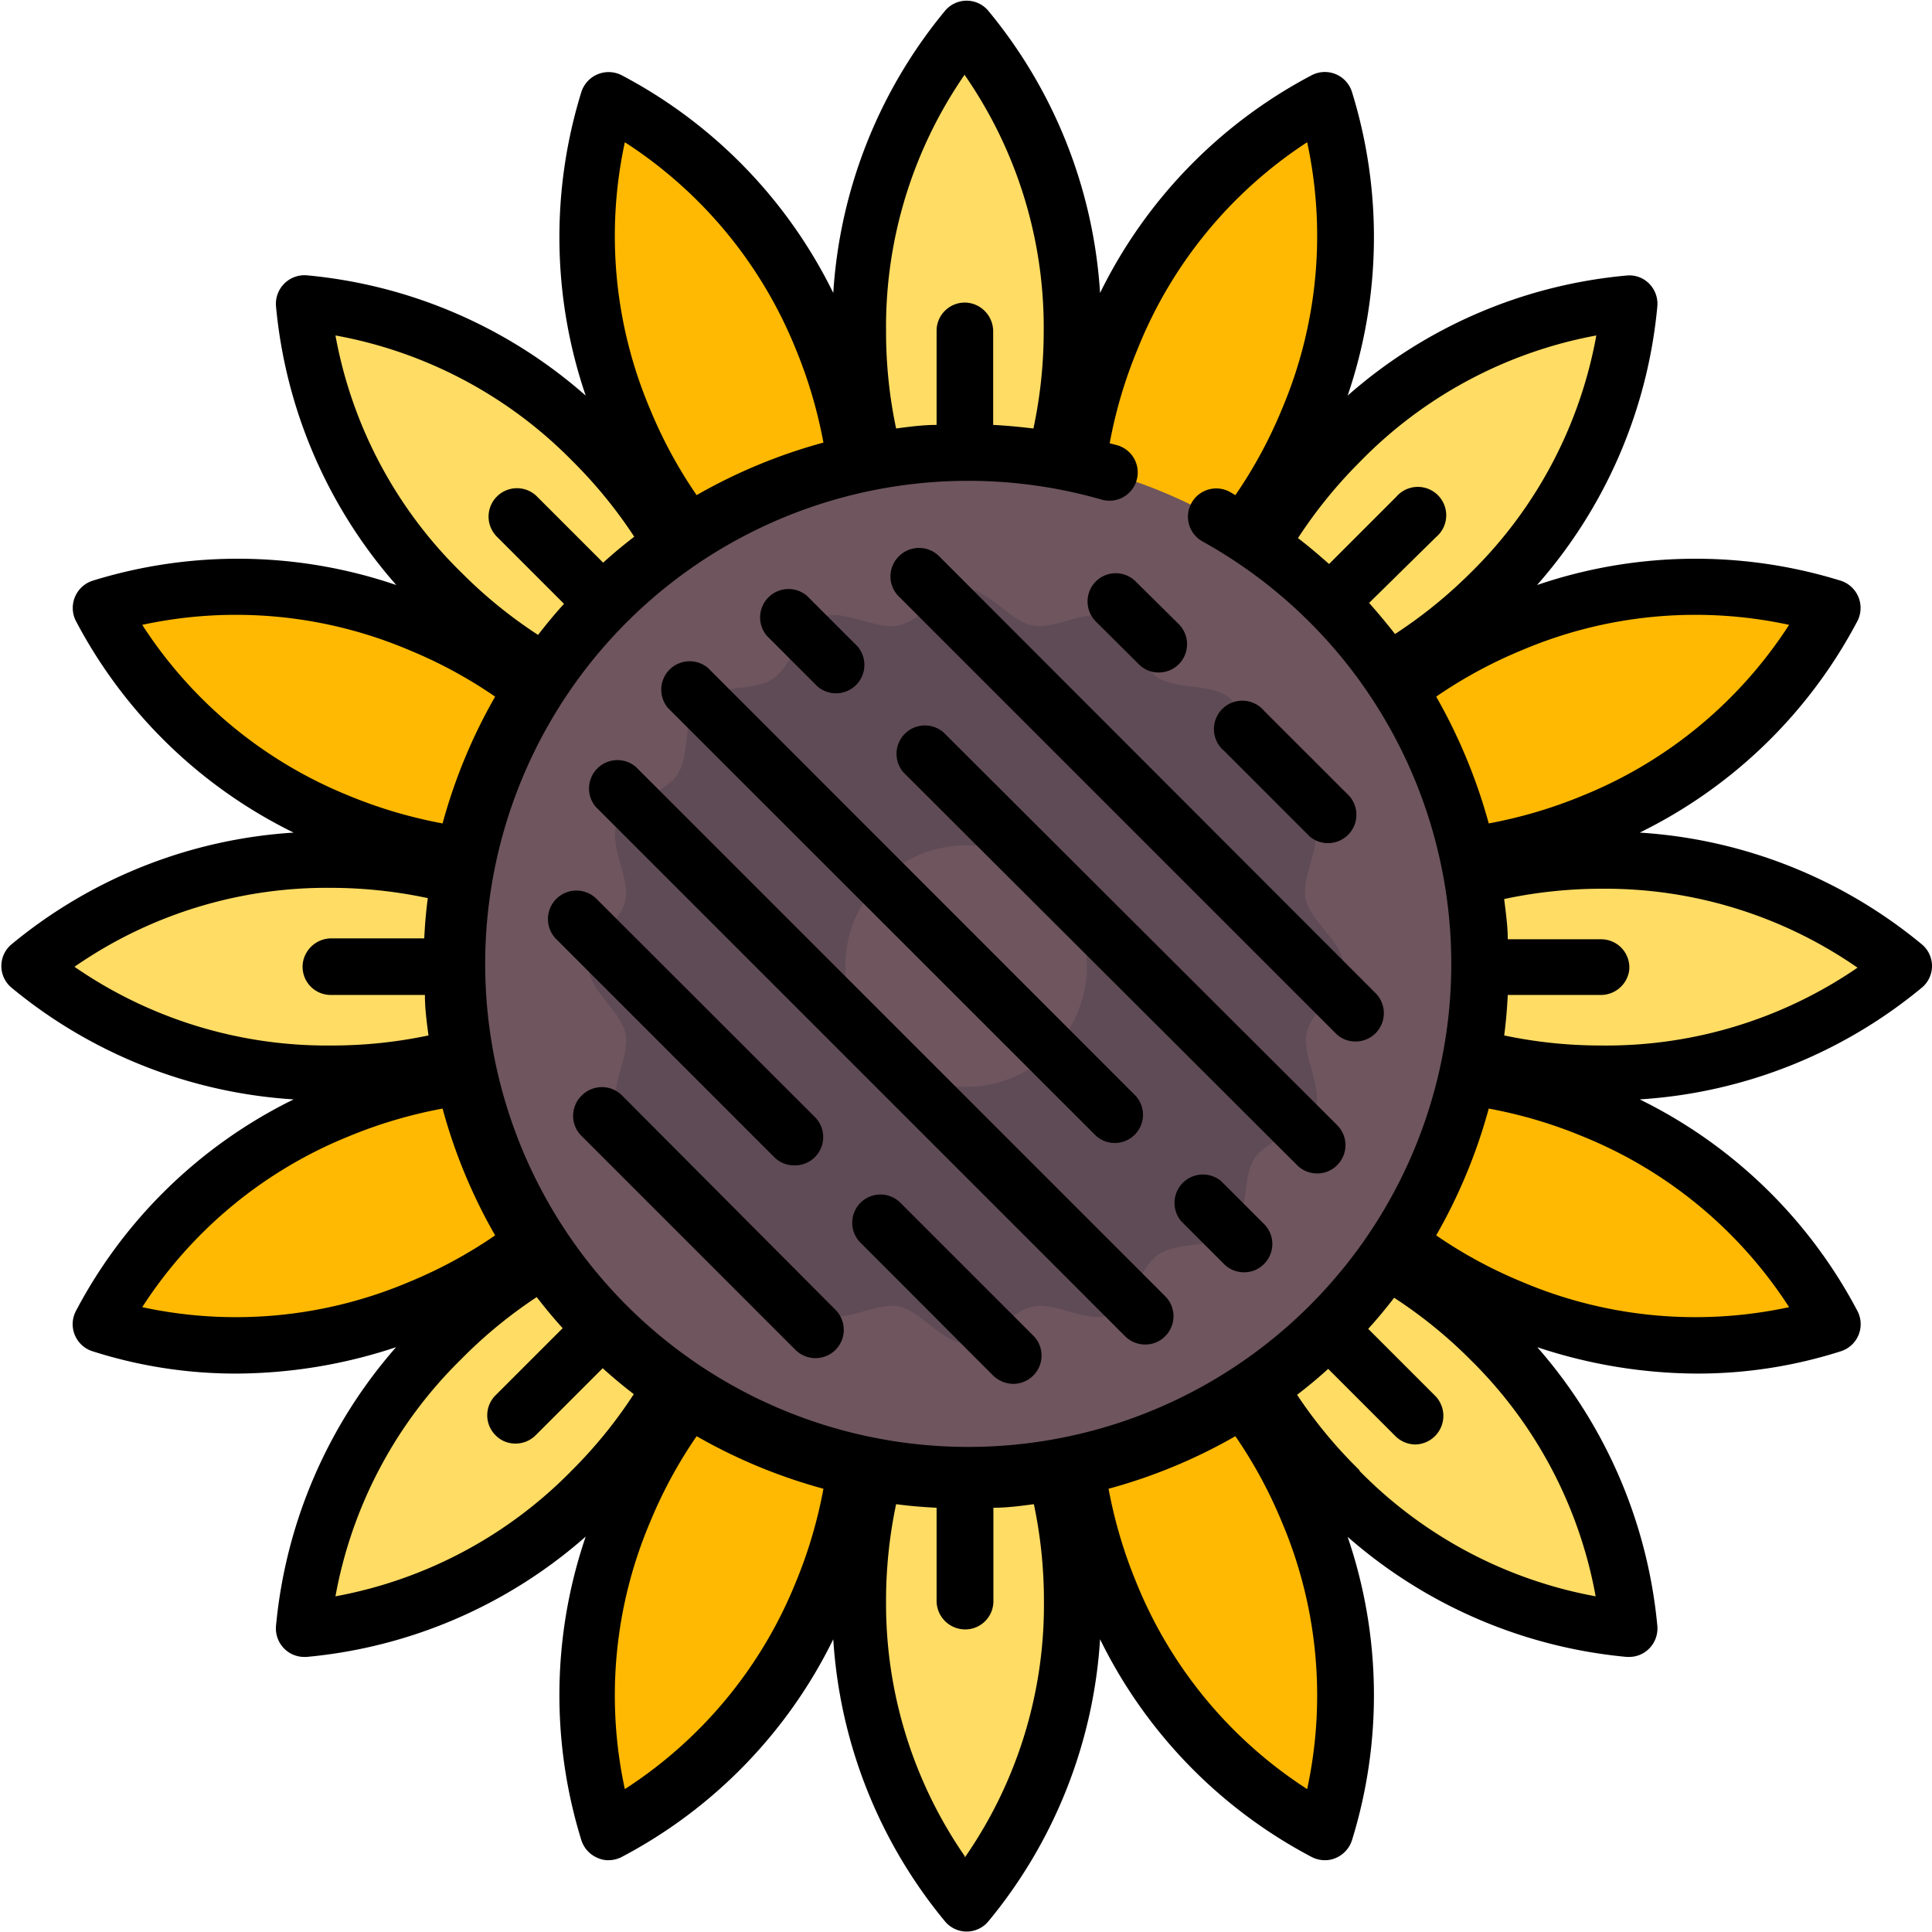 <svg viewBox="0 0 86.39 86.39" xmlns="http://www.w3.org/2000/svg"><g fill="#ffb902"><path d="m5.42 27a.67.67 0 0 0 -.42 1 24.07 24.07 0 0 0 11.24 9.24 26.16 26.16 0 0 0 5.39 1.58l3.14-7.82a25.8 25.8 0 0 0 -4.87-2.65 24.06 24.06 0 0 0 -14.48-1.35z"/><path d="m81 59.43a.67.67 0 0 0 .41-1 24.07 24.07 0 0 0 -11.24-9.24 26.16 26.16 0 0 0 -5.39-1.58l-3.13 7.77a25.8 25.8 0 0 0 4.84 2.62 24.06 24.06 0 0 0 14.51 1.43z"/><path d="m27 81a.67.67 0 0 0 1 .41 24.07 24.07 0 0 0 9.24-11.24 26.16 26.16 0 0 0 1.58-5.39l-7.82-3.16a25.8 25.8 0 0 0 -2.65 4.87 24.06 24.06 0 0 0 -1.35 14.51z"/><path d="m59.43 5.42a.67.67 0 0 0 -1-.41 24.07 24.07 0 0 0 -9.24 11.24 26.16 26.16 0 0 0 -1.58 5.39l7.77 3.13a25.8 25.8 0 0 0 2.62-4.87 24.06 24.06 0 0 0 1.43-14.48z"/><path d="m5 58.42a.67.67 0 0 0 .41 1 24.06 24.06 0 0 0 14.49-1.42 26 26 0 0 0 4.94-2.7l-3.28-7.7a25.84 25.84 0 0 0 -5.31 1.56 24.07 24.07 0 0 0 -11.25 9.26z"/><path d="m81.38 28a.67.67 0 0 0 -.38-1 24.06 24.06 0 0 0 -14.48 1.41 26 26 0 0 0 -4.94 2.7l3.28 7.7a25.84 25.84 0 0 0 5.31-1.56 24.07 24.07 0 0 0 11.21-9.25z"/><path d="m58.42 81.38a.67.67 0 0 0 1-.41 24.06 24.06 0 0 0 -1.42-14.48 26 26 0 0 0 -2.7-4.94l-7.7 3.28a25.84 25.84 0 0 0 1.56 5.31 24.07 24.07 0 0 0 9.26 11.24z"/><path d="m28 5a.67.67 0 0 0 -1 .41 24.06 24.06 0 0 0 1.37 14.49 26 26 0 0 0 2.7 4.94l7.7-3.28a25.84 25.84 0 0 0 -1.56-5.31 24.07 24.07 0 0 0 -9.21-11.25z"/></g><path d="m14.51 13.74a.67.67 0 0 0 -.77.77 24.1 24.1 0 0 0 6.85 12.84 25.78 25.78 0 0 0 4.41 3.53l5.86-6a25.89 25.89 0 0 0 -3.48-4.31 24.1 24.1 0 0 0 -12.87-6.83z" fill="#ffdc64"/><path d="m71.88 72.65a.67.67 0 0 0 .77-.77 24.1 24.1 0 0 0 -6.85-12.88 25.78 25.78 0 0 0 -4.38-3.53l-5.86 6a25.89 25.89 0 0 0 3.44 4.33 24.1 24.1 0 0 0 12.88 6.85z" fill="#ffdc64"/><path d="m13.74 71.88a.67.67 0 0 0 .77.77 24.1 24.1 0 0 0 12.84-6.85 25.78 25.78 0 0 0 3.53-4.38l-6-5.86a25.89 25.89 0 0 0 -4.29 3.44 24.1 24.1 0 0 0 -6.85 12.88z" fill="#ffdc64"/><path d="m72.65 14.51a.67.67 0 0 0 -.77-.77 24.1 24.1 0 0 0 -12.88 6.85 25.78 25.78 0 0 0 -3.49 4.41l6 5.86a25.89 25.89 0 0 0 4.31-3.48 24.1 24.1 0 0 0 6.83-12.87z" fill="#ffdc64"/><path d="m2.11 42.66a.65.65 0 0 0 0 1.07 24 24 0 0 0 13.89 4.27 26.09 26.09 0 0 0 5.59-.61l-.04-8.39a26.06 26.06 0 0 0 -5.55-.59 24 24 0 0 0 -13.89 4.25z" fill="#ffdc64"/><path d="m84.35 43.73a.65.65 0 0 0 0-1.07 24 24 0 0 0 -13.93-4.25 26.09 26.09 0 0 0 -5.59.61l.08 8.37a26 26 0 0 0 5.51.59 24 24 0 0 0 13.93-4.25z" fill="#ffdc64"/><path d="m42.66 84.26a.65.65 0 0 0 1.07 0 24 24 0 0 0 4.27-13.93 26.09 26.09 0 0 0 -.61-5.59l-8.39.08a26.06 26.06 0 0 0 -.59 5.51 24 24 0 0 0 4.25 13.93z" fill="#ffdc64"/><path d="m43.73 2a.65.65 0 0 0 -1.07 0 24 24 0 0 0 -4.25 14 26 26 0 0 0 .59 5.54l8.37-.08a26 26 0 0 0 .63-5.46 24 24 0 0 0 -4.27-14z" fill="#ffdc64"/><circle cx="43.2" cy="43.2" fill="#6e555e" r="22.95"/><path d="m60.07 43.2c0 1.08-1.44 2-1.65 3s.77 2.46.37 3.42-2.1 1.29-2.69 2.17-.23 2.56-1 3.31-2.43.38-3.31 1-1.18 2.28-2.17 2.69-2.37-.58-3.42-.37-1.95 1.65-3 1.65-2-1.44-3-1.65-2.45.77-3.42.37-1.29-2.1-2.17-2.69-2.56-.23-3.31-1-.38-2.43-1-3.31-2.3-1.15-2.7-2.14.58-2.37.37-3.42-1.65-1.95-1.65-3 1.45-2 1.65-3-.77-2.45-.37-3.42 2.1-1.29 2.69-2.17.23-2.56 1-3.31 2.43-.38 3.31-1 1.15-2.33 2.14-2.73 2.37.58 3.42.37 2-1.65 3-1.65 2 1.45 3 1.65 2.46-.77 3.42-.37 1.29 2.1 2.17 2.69 2.56.23 3.31 1 .38 2.43 1 3.31 2.28 1.18 2.69 2.17-.58 2.37-.37 3.42 1.69 1.92 1.69 3.01z" fill="#5f4b55"/><circle cx="43.2" cy="43.2" fill="#6e555e" r="5.4"/><path d="m85.94 42.23a21.94 21.94 0 0 0 -12.62-5 21.88 21.88 0 0 0 9.74-9.47 1.28 1.28 0 0 0 -.74-1.79 21.94 21.94 0 0 0 -13.59.19 21.91 21.91 0 0 0 5.38-12.48 1.28 1.28 0 0 0 -.37-1 1.24 1.24 0 0 0 -1-.36 21.83 21.83 0 0 0 -12.48 5.37 21.94 21.94 0 0 0 .19-13.59 1.27 1.27 0 0 0 -1.79-.74 21.88 21.88 0 0 0 -9.47 9.74 21.94 21.94 0 0 0 -5-12.62 1.26 1.26 0 0 0 -1.93 0 21.94 21.94 0 0 0 -5 12.62 21.88 21.88 0 0 0 -9.47-9.74 1.28 1.28 0 0 0 -1.79.74 21.94 21.94 0 0 0 .19 13.59 21.91 21.91 0 0 0 -12.48-5.38 1.28 1.28 0 0 0 -1.37 1.37 21.91 21.91 0 0 0 5.38 12.48 21.94 21.94 0 0 0 -13.59-.19 1.28 1.28 0 0 0 -.74 1.79 21.88 21.88 0 0 0 9.74 9.47 21.94 21.94 0 0 0 -12.62 5 1.26 1.26 0 0 0 0 1.93 21.94 21.94 0 0 0 12.62 5 21.88 21.88 0 0 0 -9.74 9.47 1.27 1.27 0 0 0 .74 1.79 21 21 0 0 0 6.41 1 22.82 22.82 0 0 0 7.17-1.18 22 22 0 0 0 -5.37 12.48 1.28 1.28 0 0 0 .37 1 1.26 1.26 0 0 0 .9.37h.1a21.91 21.91 0 0 0 12.48-5.38 21.94 21.94 0 0 0 -.19 13.59 1.28 1.28 0 0 0 .73.78 1.12 1.12 0 0 0 .48.1 1.3 1.3 0 0 0 .58-.14 21.88 21.88 0 0 0 9.47-9.74 21.94 21.94 0 0 0 5 12.62 1.26 1.26 0 0 0 1.93 0 21.94 21.94 0 0 0 5-12.62 21.88 21.88 0 0 0 9.47 9.74 1.3 1.3 0 0 0 .58.14 1.19 1.19 0 0 0 .49-.1 1.29 1.29 0 0 0 .72-.78 21.91 21.91 0 0 0 -.19-13.58 22 22 0 0 0 12.48 5.37h.1a1.26 1.26 0 0 0 .9-.37 1.28 1.28 0 0 0 .37-1 22 22 0 0 0 -5.37-12.48 22.82 22.82 0 0 0 7.17 1.18 21 21 0 0 0 6.41-1 1.27 1.27 0 0 0 .74-1.79 21.88 21.88 0 0 0 -9.74-9.47 21.94 21.94 0 0 0 12.62-5 1.26 1.26 0 0 0 0-1.93zm-5.94-14.29a19.83 19.83 0 0 1 -9.24 7.64 21 21 0 0 1 -4.19 1.24 24.5 24.5 0 0 0 -2.35-5.67 20.59 20.59 0 0 1 3.84-2.08 19.83 19.83 0 0 1 11.94-1.13zm-8.62-12.94a19.79 19.79 0 0 1 -5.61 10.6 21.14 21.14 0 0 1 -3.39 2.75c-.37-.47-.76-.94-1.16-1.39l3-2.95a1.27 1.27 0 1 0 -1.79-1.79l-3 3c-.45-.4-.91-.79-1.39-1.16a21.14 21.14 0 0 1 2.75-3.39 19.79 19.79 0 0 1 10.59-5.67zm-12.93-8.64a19.83 19.83 0 0 1 -1.13 11.94 20.59 20.59 0 0 1 -2.08 3.84l-.24-.14a1.26 1.26 0 0 0 -1.23 2.21 21.6 21.6 0 1 1 -4.51-1.87 1.26 1.26 0 0 0 .7-2.43l-.34-.09a20.75 20.75 0 0 1 1.24-4.19 19.83 19.83 0 0 1 7.59-9.27zm-15.31-3a19.79 19.79 0 0 1 3.53 11.46 20.9 20.9 0 0 1 -.46 4.34c-.59-.07-1.2-.13-1.8-.16v-4.16a1.29 1.29 0 0 0 -1.11-1.3 1.26 1.26 0 0 0 -1.42 1.25v4.21c-.61 0-1.21.08-1.81.16a20.89 20.89 0 0 1 -.45-4.34 19.85 19.85 0 0 1 3.52-11.49zm-15.2 3a19.83 19.83 0 0 1 7.64 9.24 21 21 0 0 1 1.24 4.19 24.14 24.14 0 0 0 -5.67 2.35 20.59 20.59 0 0 1 -2.08-3.84 19.83 19.83 0 0 1 -1.13-11.94zm-2.34 14.26a20.84 20.84 0 0 1 2.76 3.38c-.48.37-.94.75-1.39 1.16l-3-3a1.27 1.27 0 0 0 -1.75 1.84l3 3c-.41.45-.79.91-1.16 1.39a20.84 20.84 0 0 1 -3.4-2.76 19.79 19.79 0 0 1 -5.66-10.63 19.79 19.79 0 0 1 10.6 5.62zm-19.24 7.32a19.83 19.83 0 0 1 11.94 1.13 20.59 20.59 0 0 1 3.84 2.08 24.14 24.14 0 0 0 -2.35 5.67 21 21 0 0 1 -4.19-1.24 19.83 19.83 0 0 1 -9.24-7.64zm8.43 11.76a20.9 20.9 0 0 1 4.34.46c-.08.59-.13 1.19-.16 1.8h-4.13a1.29 1.29 0 0 0 -1.3 1.11 1.26 1.26 0 0 0 1.25 1.42h4.21c0 .61.08 1.21.16 1.81a20.89 20.89 0 0 1 -4.34.45 19.85 19.85 0 0 1 -11.49-3.52 19.79 19.79 0 0 1 11.46-3.53zm-8.43 18.75a19.83 19.83 0 0 1 9.24-7.64 21 21 0 0 1 4.19-1.24 24 24 0 0 0 2.35 5.67 20.59 20.59 0 0 1 -3.84 2.08 19.83 19.83 0 0 1 -11.94 1.13zm8.64 12.93a19.79 19.79 0 0 1 5.61-10.59 20.84 20.84 0 0 1 3.39-2.79c.37.48.75.94 1.16 1.39l-3 3a1.26 1.26 0 0 0 0 1.79 1.23 1.23 0 0 0 .89.37 1.27 1.27 0 0 0 .9-.37l3-3c.45.41.91.79 1.39 1.16a20.84 20.84 0 0 1 -2.76 3.4 19.79 19.79 0 0 1 -10.58 5.64zm12.94 8.62a19.83 19.83 0 0 1 1.13-11.94 20.59 20.59 0 0 1 2.08-3.84 24.14 24.14 0 0 0 5.67 2.35 20.75 20.75 0 0 1 -1.24 4.19 19.83 19.83 0 0 1 -7.64 9.24zm15.2 3a19.85 19.85 0 0 1 -3.52-11.4 20.89 20.89 0 0 1 .45-4.34c.6.08 1.2.13 1.81.16v4.13a1.28 1.28 0 0 0 1.12 1.3 1.26 1.26 0 0 0 1.42-1.25v-4.18c.61 0 1.21-.08 1.81-.16a20.89 20.89 0 0 1 .45 4.34 19.79 19.79 0 0 1 -3.54 11.46zm15.31-3a19.83 19.83 0 0 1 -7.64-9.24 21 21 0 0 1 -1.24-4.19 24 24 0 0 0 5.67-2.35 20.59 20.59 0 0 1 2.08 3.84 19.83 19.83 0 0 1 1.13 11.94zm2.34-14.26a20.84 20.84 0 0 1 -2.79-3.37c.48-.37.94-.75 1.39-1.16l3 3a1.28 1.28 0 0 0 .9.38 1.28 1.28 0 0 0 .89-2.17l-3-3c.41-.45.79-.91 1.16-1.39a20.84 20.84 0 0 1 3.4 2.76 19.79 19.79 0 0 1 5.61 10.59 19.79 19.79 0 0 1 -10.56-5.61zm19.21-7.29a19.83 19.83 0 0 1 -11.94-1.13 20.59 20.59 0 0 1 -3.84-2.08 24.14 24.14 0 0 0 2.35-5.67 20.75 20.75 0 0 1 4.19 1.24 19.83 19.83 0 0 1 9.24 7.64zm-8.4-11.7a20.89 20.89 0 0 1 -4.34-.45c.08-.6.13-1.2.16-1.81h4.13a1.28 1.28 0 0 0 1.3-1.1 1.26 1.26 0 0 0 -1.25-1.39h-4.18c0-.6-.09-1.21-.16-1.8a20.9 20.9 0 0 1 4.34-.46 19.79 19.79 0 0 1 11.46 3.53 19.85 19.85 0 0 1 -11.46 3.48z"/><path d="m49 50.78a1.26 1.26 0 0 0 1.78-1.78l-19.12-19.13a1.27 1.27 0 0 0 -1.79 1.79z"/><path d="m54.61 52.82a1.27 1.27 0 0 0 -1.79 1.79l1.91 1.91a1.26 1.26 0 0 0 .9.37 1.23 1.23 0 0 0 .89-.37 1.26 1.26 0 0 0 0-1.79z"/><path d="m36.56 30.7a1.27 1.27 0 0 0 1.79-1.79l-2.27-2.27a1.27 1.27 0 0 0 -1.79 1.79z"/><path d="m42.18 32.74a1.27 1.27 0 0 0 -1.79 1.79l17.61 17.57a1.26 1.26 0 0 0 .9.37 1.23 1.23 0 0 0 .89-.37 1.26 1.26 0 0 0 0-1.79z"/><path d="m40.19 24.88a1.26 1.26 0 0 0 0 1.79l19.53 19.53a1.23 1.23 0 0 0 .89.37 1.26 1.26 0 0 0 .9-.37 1.27 1.27 0 0 0 0-1.79l-19.51-19.53a1.27 1.27 0 0 0 -1.81 0z"/><path d="m49 26a1.27 1.27 0 0 0 0 1.79l1.92 1.91a1.23 1.23 0 0 0 .89.37 1.26 1.26 0 0 0 .9-.37 1.27 1.27 0 0 0 0-1.79l-1.93-1.91a1.26 1.26 0 0 0 -1.78 0z"/><path d="m58.56 37.4a1.27 1.27 0 0 0 1.79-1.79l-3.83-3.83a1.27 1.27 0 1 0 -1.79 1.79z"/><path d="m28.43 34.29a1.27 1.27 0 0 0 -1.79 1.79l23.67 23.67a1.26 1.26 0 0 0 .9.37 1.23 1.23 0 0 0 .89-.37 1.26 1.26 0 0 0 0-1.79z"/><path d="m35.54 52.11a1.26 1.26 0 0 0 .9-.37 1.27 1.27 0 0 0 0-1.79l-9.77-9.76a1.26 1.26 0 1 0 -1.79 1.81l9.77 9.77a1.25 1.25 0 0 0 .89.34z"/><path d="m40.26 53.78a1.26 1.26 0 1 0 -1.78 1.79l5.93 5.94a1.32 1.32 0 0 0 .9.37 1.27 1.27 0 0 0 .89-.37 1.26 1.26 0 0 0 0-1.79z"/><path d="m27.83 49a1.27 1.27 0 0 0 -1.83 0 1.26 1.26 0 0 0 0 1.79l9.57 9.57a1.27 1.27 0 0 0 1.79 0 1.27 1.27 0 0 0 0-1.79z"/></svg>